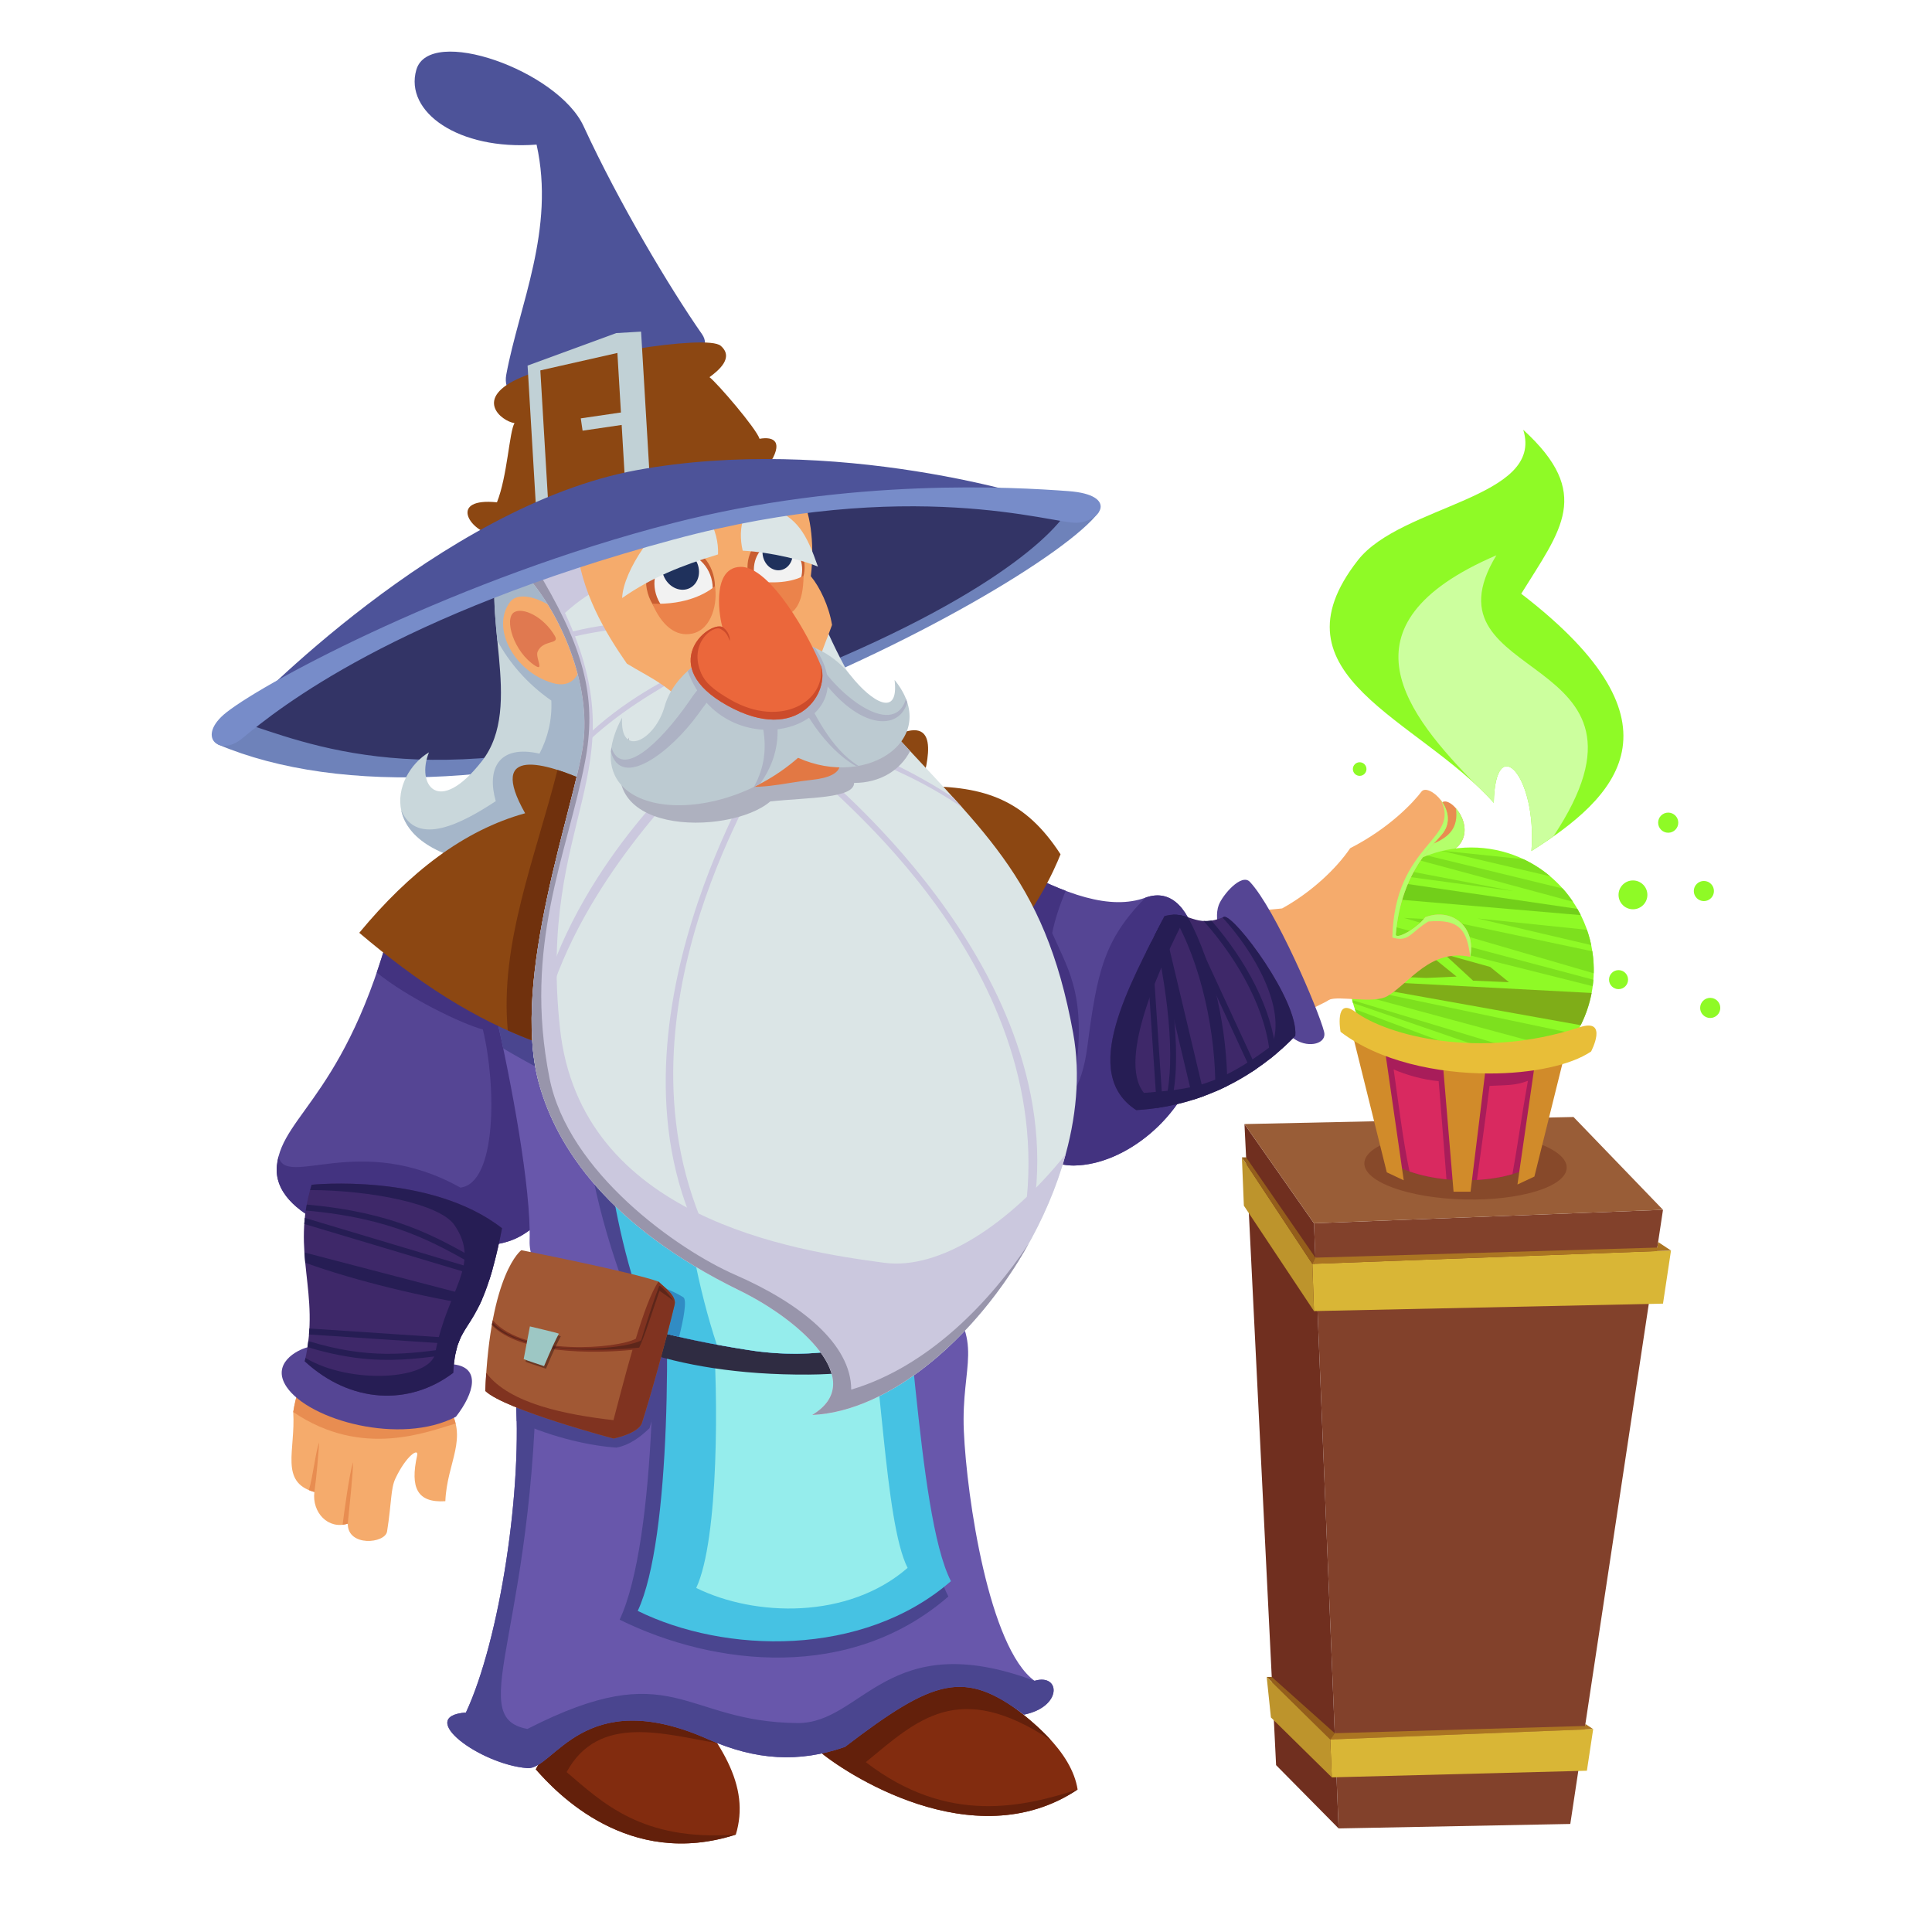 <?xml version="1.0" encoding="UTF-8"?>
<svg xmlns="http://www.w3.org/2000/svg" xmlns:xlink="http://www.w3.org/1999/xlink" version="1.1" id="character" x="0px" y="0px" viewBox="0 0 512 512" xml:space="preserve" width="512" height="512">
<g>
	<polygon fill="none" points="344.312,395.006 98.705,423.892 64.861,211.989 359.454,143.338  "/>
	<ellipse fill="none" cx="213.91" cy="474.632" rx="115.205" ry="23.691"/>
	<path fill="#333466" d="M62.906,193.731c0,0,37.888,26.78,131.759-6.978c61.34-22.059,89.519-45.678,89.519-52.683   C254.219,130.581,161.688,123.415,62.906,193.731z"/>
	<path fill="#6E82BA" d="M193.224,185.822c61.487-22.015,84.717-42.044,89.944-50.848c4.093-1.419,6.864-3.861,8.071,0.674   c-8.079,10.898-50.258,36.111-95.981,53.111c-54.458,20.248-105.442,22.107-137.457,8.548c-0.835-4.353,1.399-7.56,8.867-5.049   C87.137,199.14,121.399,211.539,193.224,185.822z"/>
	<g>
		<path fill="#C9D7DB" d="M132.949,144.997c-6.518,16.631,6.336,41.974-5.28,56.757c-11.615,14.783-17.423,6.072-13.991-2.376    c-9.767,5.808-15.575,25.871,17.687,30.094s32.511-44.662,30.26-55.173C155.124,143.942,132.949,144.997,132.949,144.997z"/>
		<path fill="#A5B6C9" d="M140.729,146.415c-3.478,0.084-6.356,0.235-8.391,0.369c-2.062,6.813-1.337,14.883-0.532,23.018    c3.075,5.663,7.778,11.324,14.298,15.849c0.25,5.176-0.967,9.916-3.133,14.073c-10.92-2.49-14.014,4.137-11.586,12.586    c-9.014,5.962-20.87,12.144-25.049,2.442c1.352,6.364,8.161,12.579,25.029,14.721c33.262,4.224,32.511-44.662,30.26-55.173    C157.641,155.695,147.775,148.896,140.729,146.415z"/>
	</g>
	<g>
		<path fill="#F5AB6C" d="M92.162,403.785c-0.061,6.213,9.905,5.284,10.415,2.071c1.224-7.716,0.939-11.32,2.199-14.006    c2.828-6.029,6.249-8.321,5.763-6.118c-1.899,8.606,0.056,12.573,7.482,12.103c0.432-10.492,6.294-16.708,0.641-25.232    c-6.035-18.147-31.444-22.835-37.303-9.648c-1.933,4.349-2.914,6.646-3.653,11.258c0.669,10.161-3.729,18.569,5.607,21.183    C82.641,400.839,86.98,405.447,92.162,403.785z"/>
		<path fill="#E88D51" d="M93.529,387.487c-0.985,3.488-2.29,12.914-2.733,16.581c0.448-0.052,0.902-0.134,1.366-0.283    C92.52,400.151,93.675,389.517,93.529,387.487z"/>
		<path fill="#E88D51" d="M83.311,395.396L83.311,395.396c0.617-4.264,1.019-9.686,1.276-13.141    c-0.955,2.433-1.567,8.642-2.726,12.64C82.304,395.079,82.783,395.248,83.311,395.396z"/>
		<path fill="#E88D51" d="M118.661,372.603c-6.035-18.147-31.444-22.835-37.303-9.648c-1.93,4.344-2.912,6.641-3.65,11.242    c18.401,12.487,35.749,5.118,43.044,3.06C120.392,375.759,119.735,374.223,118.661,372.603z"/>
		<path fill="#554594" d="M105.252,238.842c-12.046,50.71-30.448,56.237-31.872,70.028c-1.423,13.792,23.442,21.029,36.821,21.331    c26.24,0.592,25.866-0.06,37.69-10.696c1.558-20.929-5.206-37.621-6.441-73.541C140.642,222.462,105.252,238.842,105.252,238.842z    "/>
		<path fill="#433380" d="M105.252,238.842c-1.698,7.146-3.521,13.395-5.406,18.896c8.128,6.643,22.811,13.731,28.116,15.076    c3.628,14.962,3.675,40.759-5.95,41.914c-26.736-14.962-46.394,0.412-48.185-8.305c-0.209,0.793-0.36,1.605-0.447,2.448    c-1.423,13.792,23.442,21.029,36.821,21.331c26.24,0.592,25.866-0.06,37.69-10.696c1.558-20.929-5.206-37.621-6.441-73.541    C140.642,222.462,105.252,238.842,105.252,238.842z"/>
		<path fill="#554594" d="M81.488,357.052c-2.82,0.702-9.686,4.328-5.534,10.493c5.959,8.848,30.223,15.551,44.876,7.906    c4.904-6.319,6.567-12.99-0.52-13.862C113.322,360.73,81.488,357.052,81.488,357.052z"/>
		<path fill="#3E2869" d="M120.107,363.816c0.922-15.947,7.104-8.044,12.931-38.317c-18.991-14.807-50.457-11.525-50.457-11.525    c-5.586,18.182,2.446,28.569-1.821,46.782C92.898,371.952,108.453,372.646,120.107,363.816z"/>
		<path fill="#261D54" d="M133.038,325.499c-18.991-14.807-50.457-11.525-50.457-11.525c-0.146,0.475-0.277,0.941-0.405,1.405    c16.054,0.043,34.372,3.617,38.263,9.289c7.22,10.523-1.987,17.047-5.109,33.967c-1.305,7.073-22.427,8.366-34.38,1.242    c-0.063,0.293-0.121,0.582-0.19,0.879c12.138,11.197,27.693,11.89,39.347,3.061C121.029,347.869,127.212,355.772,133.038,325.499z    "/>
		<path fill="#261D54" d="M127.208,334.347c-11.67-6.688-22.8-13.064-45.918-15.12c0,0.001,0,0.002-0.001,0.004    c-0.098,0.528-0.185,1.051-0.262,1.567c22.874,2.021,33.868,8.319,45.393,14.924c0.844,0.484,1.697,0.973,2.561,1.463    l-48.2-14.435c-0.057,0.543-0.103,1.08-0.14,1.611l49.07,14.696c0.111-0.346,0.222-0.712,0.333-1.081    c0.034-0.113,0.069-0.224,0.103-0.339c0.133-0.449,0.267-0.91,0.4-1.386c0-0.001,0-0.002,0.001-0.002    C129.42,335.612,128.304,334.975,127.208,334.347z"/>
		<path fill="#261D54" d="M80.673,331.918c0.061,0.913,0.138,1.819,0.223,2.721c13.2,4.798,31.682,9.214,46.056,11.428    c0.279-0.57,0.561-1.185,0.848-1.851L80.673,331.918z"/>
		<g>
			<path fill="#261D54" d="M81.706,355.398c-0.064,0.528-0.137,1.063-0.221,1.604c6.132,1.858,11.433,2.827,16.402,3.197     c7.773,0.578,14.748-0.306,22.835-1.516c0.121-0.598,0.256-1.151,0.404-1.662C107.723,359.037,97.509,360.214,81.706,355.398z"/>
			<path fill="#261D54" d="M121.362,356.272c0.187-0.553,0.391-1.065,0.61-1.547l-39.98-2.658c-0.027,0.521-0.063,1.048-0.108,1.58     L121.362,356.272z"/>
		</g>
	</g>
	<g>
		<path fill="#822C0F" d="M141.992,468.893c5.512,6.269,24.509,26.476,53.01,17.29c3.866-12.8-3.388-24.737-18.676-41.494    C168.147,435.725,144.766,463.137,141.992,468.893z"/>
		<path fill="#63200B" d="M150.158,469.623c8.53-15.676,26.07-9.944,39.887-7.697c-3.316-5.262-7.943-10.905-13.719-17.236    c-8.179-8.964-31.559,18.447-34.334,24.203c5.512,6.269,24.509,26.476,53.01,17.29    C170.038,488.037,159.562,477.611,150.158,469.623z"/>
	</g>
	<g>
		<path fill="#822C0F" d="M216.899,463.922c6.29,5.489,40.963,28.799,68.682,10.32c-1.554-9.89-11.879-18.908-24.332-26.951    C251.055,440.708,218.892,457.851,216.899,463.922z"/>
		<path fill="#63200B" d="M285.58,474.242c-14.255,4.554-34.341,9.557-56.135-7.256c13.562-11.113,24.508-22.119,49.081-5.797    c-4.44-4.906-10.54-9.546-17.278-13.898c-10.194-6.584-42.357,10.56-44.35,16.631C223.188,469.411,257.862,492.721,285.58,474.242    z"/>
	</g>
	<g>
		<path fill="#F5AB6C" d="M135.207,159.492c-5.28,6.909,1.155,18.677,11.351,21.548c9.068,2.553,9.526-11.186,3.668-16.954    C144.368,158.317,137.482,156.515,135.207,159.492z"/>
		<path fill="#E07950" d="M136.26,162.252c2.319-1.395,7.817,1.165,10.793,6.305c1.353,2.337-3.198,0.867-4.589,4.162    c-0.621,1.473,1.808,5.257-0.606,3.722C136.117,172.789,133.515,163.904,136.26,162.252z"/>
	</g>
	<g>
		<path fill="#6857AB" d="M223.918,462.953c23.828-18.223,31.67-20.426,47.427-8.555c10.249-2.05,9.736-11.017,2.818-8.968    c-12.042-8.711-17.967-48.478-18.736-66.221c-0.769-17.743,5.765-23.508-5.893-36.575c-9.893-11.089-82.501-19.729-95.825-8.968    c-13.323,10.761-18.256,21.493-17.166,34.717c2.122,25.75-4.099,66.232-13.067,85.448c-13.579,1.025,3.859,13.804,16.289,14.742    c7.015,0.53,14.781-22.335,47.797-7.696C200.334,466.54,211.775,467.183,223.918,462.953z"/>
		<path fill="#4A458F" d="M211.315,456.627c-30.598-0.285-32.785-18.232-71.549,1.561c-17.613-3.267,3.524-27.479,2.413-107.418    c-0.026-1.889-0.268-3.137-0.685-3.836c-4.098,6.624-5.597,13.597-4.95,21.451c2.122,25.75-4.099,66.232-13.067,85.448    c-13.579,1.025,3.859,13.804,16.289,14.742c7.015,0.53,14.781-22.335,47.797-7.696c12.772,5.663,24.212,6.306,36.355,2.075    c23.828-18.223,31.67-20.426,47.427-8.555c10.249-2.05,9.736-11.017,2.818-8.968C235.144,430.9,228.677,456.788,211.315,456.627z"/>
		<path fill="#4A458F" d="M164.215,429.235c9.897-21.209,10.045-81.722,7.704-110.141c38.588-16.078,47.201-9.266,59.425-3.874    c6.731,19.512,9.753,87.931,19.985,107.867C225.544,445.509,189.595,441.748,164.215,429.235z"/>
		<path fill="#46C2E3" d="M169.009,426.902c8.968-19.216,8.657-76.886,6.536-102.636c34.963-14.567,48.935-11.973,60.01-7.088    c6.098,17.679,7.18,83.783,16.451,101.846C228.644,439.339,192.004,438.239,169.009,426.902z"/>
		<path fill="#95EDEC" d="M184.507,420.825c6.053-12.97,5.843-51.896,4.411-69.277c23.599-9.832,33.03-8.082,40.505-4.785    c4.116,11.933,4.847,56.551,11.104,68.744C224.759,429.22,200.028,428.478,184.507,420.825z"/>
		<path fill="#4A458F" d="M172.132,378.474c3.556-11.438,8.38-33.299,5.962-42.406c-3.376-1.929-8.186-4.112-14.895-5.969    c-4.205,0.798-7.506,1.966-9.488,3.567c-13.323,10.761-18.256,21.493-17.166,34.717c0.214,2.602,0.34,5.361,0.389,8.227    c9.967,4.601,20.225,6.636,26.429,7.018C166.954,382.98,169.983,380.569,172.132,378.474z"/>
	</g>
	<path fill="#E88D51" d="M382.044,212.752c-2.404,2.47-9.506,8.468-20.621,12.489c-4.446,5.051,4.308,20.231,4.968,18.886   c7.314-14.897,17.775-17.406,20.057-19.897C391.36,218.871,384.173,210.564,382.044,212.752z"/>
	<path fill="#B4FF6B" d="M386.449,224.23c2.99-3.263,1.495-7.614-0.612-10.029c1.448,10.389-10.109,9.924-24.227,15.032   c-0.541,0.614-0.962,1.303-1.284,2.043c0.918,6.217,5.59,13.819,6.065,12.85C373.705,229.23,384.166,226.721,386.449,224.23z"/>
	<g>
		<circle fill="#8FFA26" cx="432.752" cy="237.147" r="3.821"/>
	</g>
	<g>
		<circle fill="#8FFA26" cx="428.931" cy="259.613" r="2.522"/>
	</g>
	<g>
		<circle fill="#8FFA26" cx="453.226" cy="267.109" r="2.668"/>
	</g>
	<g>
		<circle fill="#8FFA26" cx="442.092" cy="218.016" r="2.668"/>
	</g>
	<g>
		<circle fill="#8FFA26" cx="451.545" cy="236.133" r="2.668"/>
	</g>
	<g>
		<circle fill="#8FFA26" cx="360.326" cy="203.807" r="1.804"/>
	</g>
	<polygon fill="#82412B" points="348.217,324.183 440.71,320.611 416.145,483.367 354.745,484.551  "/>
	<polygon fill="#702F1F" points="329.796,297.889 348.217,324.183 354.745,484.551 338.177,467.779  "/>
	<polygon fill="#D9B636" points="347.788,334.945 442.833,331.413 440.71,345.476 348.217,347.45  "/>
	<polygon fill="#BD942C" points="329.116,306.711 347.788,334.945 348.217,347.45 329.637,319.514  "/>
	<polygon fill="#945E1B" points="330.232,306.711 348.587,333.292 347.788,334.945 329.116,306.711  "/>
	<polygon fill="#AB7522" points="348.587,333.292 439.2,330.618 439.422,329.147 442.833,331.413 347.788,334.945  "/>
	<polygon fill="#945E1B" points="337.024,444.405 353.718,459.319 352.531,460.982 335.685,444.405  "/>
	<polygon fill="#AB7522" points="353.718,459.319 420.064,457.4 420.144,456.868 422.208,458.238 352.531,460.982  "/>
	<polygon fill="#D9B636" points="352.531,460.982 422.208,458.238 420.544,469.262 352.94,471.018  "/>
	<polygon fill="#BD942C" points="335.685,444.405 352.531,460.982 352.94,471.018 336.809,455.144  "/>
	<polygon fill="#995D37" points="416.996,296.015 440.71,320.611 348.217,324.183 329.796,297.889  "/>
	<g>
		<circle fill="#8FFA26" cx="389.866" cy="257.09" r="32.5"/>
		<path fill="#7FAD18" d="M357.567,260.692l61.333,10.991c1.354-2.699,2.325-5.573,2.889-8.536l-64.319-3.399    C357.495,260.063,357.532,260.377,357.567,260.692z"/>
		<g>
			<g>
				<polygon fill="#7FAD18" points="386.007,258.804 379.602,253.611 347.866,257.958 377.994,259.165     "/>
			</g>
		</g>
		<g>
			<g>
				<polygon fill="#7FAD18" points="399.894,260.291 394.901,256.243 382.764,252.858 390.377,259.884     "/>
			</g>
		</g>
		<g>
			<g>
				<polygon fill="#7FAD18" points="377.695,252.35 376.684,251.307 357.102,250.079 356.045,255.185     "/>
			</g>
		</g>
		<path fill="#7DE01E" d="M357.905,263.005l56.597,15.281c1.151-1.339,2.191-2.758,3.1-4.25l-59.946-12.582    C357.727,261.972,357.81,262.489,357.905,263.005z"/>
		<path fill="#7DE01E" d="M375.682,227.861l41.162,11.113c-0.832-1.242-1.735-2.414-2.707-3.507l-35.869-8.732    C377.397,227.069,376.535,227.447,375.682,227.861z"/>
		<path fill="#7DE01E" d="M359.454,245.639l62.625,15.715c0.076-0.569,0.138-1.139,0.184-1.712l-61.774-16.44    C360.111,244.001,359.765,244.813,359.454,245.639z"/>
		<g>
			<g>
				<polygon fill="#7DE01E" points="401.021,236.133 370.06,230.21 368.245,231.698     "/>
			</g>
		</g>
		<path fill="#7DE01E" d="M358.554,265.809l50.609,17.434c0.9-0.663,1.757-1.367,2.572-2.108l-53.377-16.091    C358.422,265.3,358.483,265.555,358.554,265.809z"/>
		<path fill="#7DE01E" d="M360.422,270.834l16.096,6.474l14.431,2.029l-31.893-11.89    C359.442,268.589,359.901,269.718,360.422,270.834z"/>
		<path fill="#7DE01E" d="M421.68,250.456c-0.285-1.361-0.656-2.713-1.123-4.051l-29.005-3.004L421.68,250.456z"/>
		<path fill="#7DE01E" d="M382.162,225.518l28.635,6.705c-2.172-1.827-4.56-3.344-7.094-4.534l-21.376-2.214    C382.272,225.489,382.217,225.504,382.162,225.518z"/>
		<path fill="#7DE01E" d="M372.078,243.263l50.278,14.673c0.052-1.937-0.074-3.887-0.376-5.83l-39.461-8.34L372.078,243.263z"/>
		<path fill="#72CF1A" d="M418.906,242.516c-0.063-0.126-0.12-0.254-0.185-0.38c-0.226-0.435-0.463-0.86-0.705-1.28l-50.472-7.384    c-1.415,1.336-2.696,2.782-3.831,4.322L418.906,242.516z"/>
	</g>
	
		<ellipse transform="matrix(0.023 -1 1 0.023 70.614 689.908)" fill="#87492A" cx="388.148" cy="308.84" rx="9.008" ry="26.813"/>
	<path fill="#A81D5A" d="M415.725,274.992c-2.897,10.166-8.589,27.936-10.609,34.45c-8.021,4.367-25.995,5.004-36.828-1.358   c-2.222-8.324-4.827-20.393-9.094-36.644C377.34,280.623,408.913,278.857,415.725,274.992z"/>
	<g>
		<path fill="#D92960" d="M381.254,286.521c-4.128-0.371-8.626-1.672-11.922-3.105c1.384,9.61,2.42,18.549,4.198,27.028    c3.076,1.066,6.417,1.747,9.795,2.082C382.769,305.443,381.982,294.942,381.254,286.521z"/>
		<path fill="#D92960" d="M391.417,312.692c3.431-0.197,6.654-0.728,9.399-1.543c1.304-7.158,2.506-15.929,4.095-24.72    c-3.345,1.314-6.024,1.117-10.163,1.34C393.769,295.758,392.392,305.661,391.417,312.692z"/>
	</g>
	<polygon fill="#D18B2A" points="372.004,312.793 367.514,310.682 358.42,274.038 366.887,277.323  "/>
	<polygon fill="#D18B2A" points="402.141,313.906 406.631,311.795 415.725,275.151 407.258,278.436  "/>
	<polygon fill="#D18B2A" points="385.207,315.809 389.711,315.809 393.964,281.119 382.263,280.584  "/>
	<g>
		<path fill="#E8BE38" d="M394.697,284.486c-13.817,0-29.251-3.243-39.433-11.044c0,0-1.717-9.443,3.929-5.268    c8.351,6.175,32.8,12.854,59.42,4.065c7.775-2.567,3.042,6.419,3.042,6.419C416.291,282.301,406.039,284.486,394.697,284.486z"/>
	</g>
	<path fill="#F5AB6C" d="M377.735,243.058c-2.592,3.354-7.956,6.045-7.831,4.552c1.443-17.142,10.655-24.22,12.605-26.979   c4.197-5.936-3.979-13.271-5.816-10.832c-2.074,2.753-8.363,9.598-18.883,14.988c-3.774,5.571-10.404,11.706-17.896,15.877   c-6.665,13.21,1.197,21.397,12.271,24.314c2.55-1.241,11.882,1.184,15.561-1.038c5.971-3.608,11.334-12.581,21.882-10.366   C391.186,245.678,384.85,240.408,377.735,243.058z"/>
	<path fill="#B4FF6B" d="M377.735,243.058c-2.592,3.354-7.956,6.045-7.831,4.552c1.443-17.142,10.655-24.22,12.605-26.979   c2.125-3.006,1.076-6.368-0.714-8.641c5.486,10.634-12.184,11.332-12.81,36.448c4.384,1.392,4.922-1.441,9.533-4.227   c8.419-0.783,10.266,2.475,11.111,9.362C391.186,245.678,384.85,240.408,377.735,243.058z"/>
	<path fill="#554594" d="M317.505,280.709c4.354-17.984,0.488-48.069-13.961-42.816c-9.226,3.355-21.08-0.648-36.025-8.919   c-8.425,2.282-19.1,4.212-38.617,3.869c-8.174,16.574-12.249,40.586-12.249,40.586c17.207,10.174,53.431,35.654,67.987,35.449   C298.503,308.685,313.891,295.638,317.505,280.709z"/>
	<path fill="#433380" d="M284.255,289.647c4.314-24.984-0.696-31.664-5.414-42.377c0.658-3.306,1.81-6.917,3.581-11.197   c-4.587-1.726-9.543-4.131-14.904-7.098c-8.425,2.282-19.1,4.212-38.617,3.869c-8.174,16.574-12.249,40.586-12.249,40.586   c17.207,10.174,53.431,35.654,67.987,35.449c13.864-0.194,29.251-13.241,32.866-28.17c4.354-17.984,0.488-48.069-13.961-42.816   c-10.939,11.137-12.774,19.438-15.392,39.525C287.419,283.039,286.096,287.074,284.255,289.647z"/>
	<path fill="#F5AB6C" d="M351.371,265.479c-6.707,3.38-13.419,6.696-23.881,10.777c-2.699-8.49-2.576-31.944,3.464-35.206   c6.744,0.857,20.296-2.633,25.507-1.797C363.203,244.743,357.502,262.389,351.371,265.479z"/>
	<path fill="#554594" d="M331.236,233.707c-2.236-2.382-7.266,3.483-8.259,6.151c-3.074,8.263,9.865,29.139,20.338,35.673   c3.694,2.305,8.364,0.991,7.59-2.078C349.439,267.634,337.963,240.875,331.236,233.707z"/>
	<path fill="#2F2C42" d="M160.811,337.352c21.911,4.153,56.493,6.732,82.891,4.092c7.128-2.112,13.265-3.663,12.756,4.554   c-3.781,6.93-12.523,18.103-42.191,18.281c-37.354,0.224-58.739-10.425-72.994-21.116   C141.936,326.528,154.08,329.696,160.811,337.352z"/>
	<path fill="#6857AB" d="M256.459,341.047c0-20.987-7.609-58.067-3.253-81.176c4.356-23.109-121.961,8.316-121.961,8.316   c4.356,19.007,9.504,46.725,9.108,60.585s21.779,23.363,58.091,29.017C224.378,361.827,245.456,352.531,256.459,341.047z"/>
	<path fill="#4A458F" d="M245.97,252.542c-26.354-6.336-114.725,15.646-114.725,15.646c0.694,3.028,1.408,6.279,2.117,9.658   c7.841,4.629,15.722,8.707,20.661,10.446c1.01,15.275,3.805,32.289,12.068,54.34c0.411,3.406,1.742,6.405,3.784,9.03   c8.109,2.396,17.7,4.436,28.568,6.128c20.316,3.163,37.65-1.857,49.497-9.7C246.931,318.539,243.291,282.724,245.97,252.542z"/>
	<path fill="#46C2E3" d="M241.446,257.234c0.195-2.148-0.042-3.969-0.628-5.516c-19.361-1.897-57.058,4.944-82.778,10.385   c0.571,26.398,2.065,59.523,14.401,90.291c7.545,2.081,16.259,3.878,26.002,5.396c17.841,2.778,33.384-0.755,44.929-6.969   C242.94,322.903,238.746,286.987,241.446,257.234z"/>
	<path fill="#95EDEC" d="M241.067,261.389c0.338-4.805-1-7.972-3.489-9.904c-8.25-0.386-19.023,0.465-30.548,1.961   c-14.778,5.061-28.765,12.618-28.765,12.618c0.442,26.373,1.627,59.672,11.684,90.279c2.74,0.506,5.566,0.99,8.495,1.446   c17.403,2.71,32.614-0.589,44.066-6.52C242.122,324.313,239.058,289.924,241.067,261.389z"/>
	<path fill="#318CC4" d="M157.868,336.34c-0.439,2.895-1.885,6.064-3.673,9.298c6.54,3.356,15.24,6.234,25.771,8.651   c1.189-4.704,2.162-9.847,1.103-10.509C173.472,339.03,157.868,336.34,157.868,336.34z"/>
	<path fill="#8C4712" d="M244.165,208.395c1.501-5.918,6.072-21.194-9.504-12.011c-15.575,9.183-68.57,15.443-79.13,10.691   c-10.559-4.752-26.663-9.767-16.367,8.448c-16.22,4.488-30.622,15.575-43.954,31.678c30.49,25.871,60.321,40.126,107.439,35.374   c56.776-5.726,75.237-48.262,78.404-56.181C271.815,212.138,261.201,208.21,244.165,208.395z"/>
	<path fill="#70310D" d="M167.526,208.692c-5.441-0.08-9.712-0.591-11.994-1.618c-2.432-1.095-5.158-2.2-7.788-3.035   c-5.982,23.572-15.323,46.073-13.176,69.032c9.122,4.086,18.767,7.055,29.309,8.75   C167.051,249.636,165.399,237.055,167.526,208.692z"/>
	<g>
		<path fill="#3E2869" d="M324.444,242.947c-7.849,3.41-9.475-1.996-15.855-0.16c-9.348,18.425-22.598,41.63-7.466,51.405    c21.146-1.243,35.299-12.512,42.139-19.676C344.146,265.187,327.291,242.693,324.444,242.947z"/>
		<g>
			<path fill="#261D54" d="M306.582,293.607c0.525-0.077,1.055-0.148,1.571-0.237l-2.932-43.989     c-0.469,0.92-0.936,1.846-1.402,2.777L306.582,293.607z"/>
			<path fill="#261D54" d="M310.166,292.978c3.4-11.558,0.465-31.911-3.025-47.353c-0.364,0.71-0.729,1.424-1.098,2.144     c3.854,17.447,5.652,35.779,2.358,45.564C309.001,293.227,309.58,293.099,310.166,292.978z"/>
		</g>
		<g>
			<path fill="#261D54" d="M314.465,242.97c-0.631-0.197-1.276-0.367-1.963-0.471l19.216,41.563c0.453-0.296,0.9-0.591,1.334-0.889     L314.465,242.97z"/>
			<path fill="#261D54" d="M321.039,243.968c-0.746,0.115-1.429,0.144-2.062,0.104c9.733,10.957,16.967,24.542,17.631,36.487     c0.542-0.429,1.056-0.854,1.56-1.279C337.186,267.436,330.237,254.545,321.039,243.968z"/>
		</g>
		<g>
			<path fill="#261D54" d="M316.163,291.435c1.027-0.323,2.034-0.663,3.012-1.027l-11.086-46.637     c-0.727,1.426-1.471,2.876-2.223,4.346L316.163,291.435z"/>
			<path fill="#261D54" d="M325.243,287.776c-0.022-14.377-3.454-31.776-10.414-44.689c-1.243-0.404-2.505-0.759-4.046-0.68     c7.68,12.882,11.497,31.851,11.289,46.845C323.165,288.782,324.217,288.286,325.243,287.776z"/>
		</g>
		<path fill="#261D54" d="M324.444,242.947c-0.165,0.072-0.313,0.118-0.472,0.182c8.258,9.004,16.969,23.854,13.127,33.928    c-14.609,11.034-21.54,11.588-33.945,12.571c-7.375-9.041,5.195-35.396,11.043-46.739c-1.593-0.477-3.284-0.771-5.607-0.102    c-9.348,18.425-22.598,41.63-7.466,51.405c21.146-1.243,35.299-12.512,42.139-19.676    C344.146,265.187,327.291,242.693,324.444,242.947z"/>
	</g>
	<g>
		<path fill="#A15834" d="M174.515,339.645c-6.777-2.5-36.362-8.332-36.362-8.332s-8.26,5.924-9.554,37.3    c5.205,4.996,34.032,12.618,34.032,12.618s6.589-1.364,7.485-4.139c2.44-7.558,6.552-22.551,8.675-31.395    C179.353,343.356,175.819,340.972,174.515,339.645z"/>
		<path fill="#803320" d="M130.577,349.88c-0.08,0.425-0.159,0.858-0.236,1.301c7.476,7.702,27.032,7.567,37.275,6.54    c-2.082,7.144-3.927,14.491-5.045,18.636c-12.275-1.424-27.41-4.23-33.706-12.504c-0.105,1.522-0.197,3.097-0.266,4.759    c5.205,4.996,34.032,12.618,34.032,12.618s6.589-1.364,7.485-4.139c2.44-7.558,6.552-22.551,8.675-31.395    c0.562-2.34-2.972-4.724-4.276-6.051c-1.89,2.621-4.029,8.582-6.022,15.128C163.787,357.41,139.057,359.544,130.577,349.88z"/>
		<path opacity="0.5" fill="#3B1A15" d="M144.689,362.726c0,0,2.321-5.637,3.929-8.595    c-0.107-0.147-7.682-1.93-7.682-1.93s-0.505,2.621-1.648,8.666C139.669,361.086,144.689,362.726,144.689,362.726z"/>
		<path opacity="0.5" fill="#3B1A15" d="M174.682,340.824c-1.139,2.953-2.785,7.851-4.778,14.397    c-4.669,2.616-30.527,4.63-39.427-4.789c-0.031,0.171-0.063,0.341-0.093,0.515c7.623,7.699,28.751,7.216,39.009,6.187    c1.448-2.983,3.21-8.811,5.379-15.059c1.898,1.326,2.561,1.737,3.652,2.628C178.078,343.962,174.912,340.228,174.682,340.824z"/>
		<path fill="#9DC7C4" d="M144.182,362.035c0,0,2.321-5.637,3.929-8.595c-0.107-0.147-7.682-1.93-7.682-1.93    s-0.505,2.621-1.648,8.666C139.162,360.394,144.182,362.035,144.182,362.035z"/>
	</g>
	<path fill="#8FFA26" d="M359.863,148.456c11.492-14.684,49.469-16.355,43.814-34.557c18.508,16.89,9.984,26.467-0.534,43.449   c45.191,34.754,25.035,54.097,2.699,68.181c1.568-19.901-9.606-31.995-9.971-12.764C375.78,190.262,335.82,179.177,359.863,148.456   z"/>
	<path fill="#CCFF9E" d="M411.665,221.635c-1.902,1.338-3.842,2.647-5.822,3.895c1.568-19.901-9.606-31.995-9.971-12.764   c-1.42-1.59-2.956-3.112-4.545-4.599c-18.27-18.637-37.937-42.472,5.228-61.011C375.577,181.765,444.766,171.844,411.665,221.635z"/>
	<g>
		<path fill="#DBE5E6" d="M284.41,273.866c-7.671-42.359-24.73-53.896-52.269-84.739c-13.055-14.621-25.079-54.249-25.079-54.249    s-22.64,4.151-67.279,17.951c8.704,9.835,16.98,28.378,14.741,44.613s-19.266,61.773-11.742,89.491    c4.639,17.091,18.611,38.146,53.193,55.041c16.403,8.014,34.054,24.169,19.271,32.998    C250.219,373.415,292.315,317.515,284.41,273.866z"/>
		<path fill="#CBC8DE" d="M234.319,334.648c-23.843-3.185-80.563-11.805-85.933-62.237c-6-56.358,21.19-67.473,1.342-109.974    c15.476-14.177,28.665-8.86,32.319-6.704c12.997,7.668,22.636,9.692,32.763,1.046c-4.696-11.847-7.748-21.902-7.748-21.902    s-22.64,4.151-67.279,17.951c8.704,9.835,16.98,28.378,14.741,44.613s-19.266,61.773-11.742,89.491    c4.639,17.091,18.611,38.146,53.193,55.041c16.403,8.014,34.054,24.169,19.271,32.998c26.729-1.19,57.617-34.123,67.165-69.069    C267.563,324.436,249.073,336.62,234.319,334.648z"/>
		<path fill="#CBC8DE" d="M201.63,204.924c0.068-0.618-0.687-0.768-1.428-0.462c-2.008,4.495-47.421,80.6-7.244,135.999    c0.989,0.508,1.992,1.013,3.017,1.513c0.002,0.001,0.003,0.002,0.005,0.002C155.697,283.794,196.586,215.8,201.63,204.924z"/>
		<path fill="#CBC8DE" d="M182.048,204.338c-3.88,2.569-36.891,35.131-40.838,73.525c0.15,1.601,0.358,3.164,0.624,4.688    c3.194-35.304,29.984-64.903,41.172-77.058C183.881,204.689,183.149,204.235,182.048,204.338z"/>
		<path fill="#CBC8DE" d="M149.315,168.006c0.186,0.412,0.372,0.824,0.551,1.242c10.831-2.829,21.117-3.247,27.764-3.684    c0.486-0.023,0.53-0.419,0.055-0.795C175.732,164.422,162.096,164.366,149.315,168.006z"/>
		<path fill="#CBC8DE" d="M180.711,178.175c-2.042,0.607-15.98,7.572-26.032,17.681c-0.051,0.529-0.082,1.061-0.155,1.586    c-0.016,0.117-0.04,0.25-0.058,0.37c9.287-9.161,20.025-15.068,26.552-18.902C181.423,178.666,181.317,178.3,180.711,178.175z"/>
		<path fill="#CBC8DE" d="M252.633,211.376c-20.862-13.706-43.039-19.375-46.231-19.583c-0.34,0.55-0.736,1.02-0.257,1.479    c10.675,3.383,30.439,8.125,48.865,20.743C254.232,213.142,253.439,212.262,252.633,211.376z"/>
		<path fill="#CBC8DE" d="M268.346,336.621c1.053-1.609,2.066-3.25,3.043-4.915c19.564-65.858-49.092-122.445-52.503-126.008    c-0.801-0.039-1.461,0.357-1.189,0.916C226.225,215.275,289.215,266.818,268.346,336.621z"/>
		<path fill="#AEB1BF" d="M236.462,193.906c-4.032,1.603-8.807,0.633-12.505,0.139c-6.547-0.875-29.104-3.432-34.186,2.077    c-3.693,4.004-23.202,11.483-23.148-0.634c-12.37,26.108,26.712,26.207,37.503,16.902c10.132-1.089,22.149-0.741,22.222-4.909    c6.975,0,12.276-3.445,14.844-8.445C239.654,197.381,238.078,195.674,236.462,193.906z"/>
		<path fill="#9895AB" d="M194.853,337.85c-15.252-6.652-44.285-27.146-49.237-52.168c-6.985-35.297,4.636-58.964,9.418-83.793    c3.082-16,0.168-28.766-11.005-47.989c-0.994-1.642-2.396-1.642-4.246-1.072c8.704,9.835,16.98,28.378,14.741,44.613    s-19.266,61.773-11.742,89.491c4.639,17.091,18.611,38.146,53.193,55.041c16.403,8.014,34.054,24.169,19.271,32.998    c20.511-0.913,43.47-20.518,57.357-45.38c-10.052,15.111-26.342,32.521-47.021,38.671    C225.583,356.219,212.186,345.41,194.853,337.85z"/>
	</g>
	<path fill="#F5AB6C" d="M152.652,143.605c1.268,13.277,7.678,23.894,13.474,32.261c5.547,3.461,12.98,6.447,17.172,13.682   c18,3.791,14.004,17.259,31.928-5.756c1.03-8.274,3.004-11.886,5.271-18.169c-0.809-4.99-3.229-10.03-5.623-12.922   c1.136-9.041-0.353-17.91-2.717-21.118C200.519,130.741,151.838,135.087,152.652,143.605z"/>
	<g>
		<path fill="#C95E31" d="M189.013,152.236c1.573,5.525-1.037,11.11-5.829,12.474c-4.792,1.364-9.951-2.009-11.524-7.535    c-1.573-5.525,1.037-11.11,5.829-12.474S187.441,146.711,189.013,152.236z"/>
		<path fill="#F2F2F2" d="M188.49,153.184c1.33,4.673-0.877,9.396-4.93,10.55s-8.417-1.7-9.747-6.373    c-1.33-4.673,0.877-9.396,4.93-10.55C182.796,145.658,187.16,148.511,188.49,153.184z"/>
		<path fill="#1F315C" d="M184.583,148.817c1.358,2.704,0.558,5.851-1.787,7.029c-2.345,1.178-5.348-0.059-6.706-2.763    c-1.358-2.704-0.558-5.851,1.787-7.029C180.223,144.876,183.225,146.113,184.583,148.817z"/>
		<path fill="#EB834B" d="M189.469,155.346c-2.122,1.781-7.398,4.986-16.599,4.645c2.44,5.627,6.13,8.907,10.619,7.91    C188.792,166.723,190.196,159.513,189.469,155.346z"/>
	</g>
	<g>
		<path fill="#C95E31" d="M213.225,150.36c-0.037,4.818-3.454,8.698-7.633,8.666s-7.536-3.964-7.499-8.782s3.454-8.698,7.633-8.666    S213.262,145.542,213.225,150.36z"/>
		<path fill="#F2F2F2" d="M212.58,150.999c-0.031,4.075-2.922,7.356-6.456,7.329c-3.534-0.027-6.374-3.353-6.342-7.427    c0.031-4.075,2.922-7.356,6.456-7.329S212.612,146.924,212.58,150.999z"/>
		<path fill="#1F315C" d="M210,145.84c0.456,2.497-0.93,4.841-3.096,5.236c-2.165,0.395-4.29-1.309-4.746-3.805    c-0.456-2.497,0.93-4.841,3.096-5.236C207.419,141.639,209.544,143.343,210,145.84z"/>
		<path fill="#EB834B" d="M212.952,152.599c-2.909,1.611-7.866,2.325-14.248,1.16c-0.033,3.717,1.908,9.212,7.368,9.524    C210.621,163.544,212.888,159.846,212.952,152.599z"/>
	</g>
	<path fill="#E27844" d="M191.452,207.835c5.227-5.067,26.059-13.585,28.997-9.995c2.938,3.59,4.293,7.798-5.227,8.819   C206.868,207.556,201.831,209.61,191.452,207.835z"/>
	<path fill="#BCCAD1" d="M237.07,180.189c1.23,10.175-6.009,5.944-11.623-1.159c-14.205-17.973-44.768-8.118-49.316,8.176   c-2.489,8.919-11.905,13.951-11.269,2.966c-13.853,25.846,23.177,31.176,46.634,10.657   C230.109,209.182,249.606,195.558,237.07,180.189z"/>
	<path fill="#ADB2C4" d="M182.242,177.821c9.793,26.662,48.747,15.452,33.729-6.122C204.707,166.769,190.46,170.329,182.242,177.821   z"/>
	<path fill="#ADB2C4" d="M240.427,186.154c-0.098-0.307-0.213-0.616-0.336-0.926c-3.425,11.181-19.713-2.263-24.104-11.34   c-1.144-1.38-0.751,1.649-1.545,1.083C225.522,193.395,238.094,194.473,240.427,186.154z"/>
	<path fill="#ADB2C4" d="M226.91,203.07c0.196-0.03,0.387-0.069,0.58-0.104c-7.381-4.616-11.734-13.834-15.732-22.097   c-1.144-1.38-0.751,1.649-1.545,1.083C212.225,187.444,218.392,198.249,226.91,203.07z"/>
	<path fill="#ADB2C4" d="M198.459,181.382c2.513,6.661,7.282,16.492,1.308,27.186c0.561-0.27,1.12-0.556,1.677-0.849   c5.615-7.995,5.404-15.214,3.164-24.39C204.097,181.61,198.967,182.214,198.459,181.382z"/>
	<g>
		<path fill="#ADB2C4" d="M193.905,182.393c0.204-0.838,0.278-0.953,0.298-0.957c-0.009-0.023-0.023-0.109-0.029-0.385    c-7.406-1.792-9.084,1.253-11.559,4.824c-7.812,11.272-17.953,20.592-20.577,12.194c-0.06,0.392-0.103,0.774-0.134,1.151    c2.706,10.162,15.865,0.077,23.168-10.034C188.18,184.884,189.584,182.848,193.905,182.393z"/>
		<path fill="#9FA6BD" d="M194.203,181.435C194.21,181.455,194.213,181.434,194.203,181.435L194.203,181.435z"/>
	</g>
	<path fill="#EB673B" d="M191.457,166.154c-3.88-1.618-17.581,10.358,1.334,20.844s27.413-3.863,24.648-10.846   c-2.765-6.984-13.296-26.247-21.286-25.928C188.162,150.542,190.876,164.697,191.457,166.154z"/>
	<path fill="#CC4B2B" d="M191.457,166.154c-3.88-1.618-17.581,10.358,1.334,20.844s27.413-3.863,24.648-10.846   c1.829,9.556-10.392,16.986-23.776,9.33c-4.942-2.827-6.813-4.764-7.792-6.949c-3.552-7.925,3.085-13.057,5.153-11.818   c1.365,0.818,1.72,1.461,2.398,3.148C193.545,168.308,192.507,166.835,191.457,166.154z"/>
	<path fill="#DBE5E6" d="M164.878,158.482c7.827-5.45,15.588-8.572,25.405-11.553c0.325-6.065-3.557-14.912-9.652-11.756   C174.056,138.577,165.147,151.143,164.878,158.482z"/>
	<path fill="#DBE5E6" d="M216.762,150.158c-3.756-1.623-12.104-3.795-19.941-4.225c-1.416-5.906,0.089-14.005,7.061-11.511   C211.448,137.129,213.784,141.649,216.762,150.158z"/>
	<path fill="#4D5399" d="M142.2,38.322c-20.789,1.584-35.044-8.712-31.876-19.799c3.408-11.927,37.512,0.124,44.335,14.926   c9.313,20.206,22.83,42.867,31.386,55.119s-55.281,29.062-51.873,10.691C137.58,80.89,147.192,60.792,142.2,38.322z"/>
	<path fill="#8C4712" d="M190.995,91.638c3.663,3.168-0.693,6.633-2.97,8.316c2.079,1.584,12.374,13.562,13.265,16.334   c3.861-0.693,6.534,0.792,2.376,7.029c-4.158,6.237-67.019,19.7-73.256,18.413s-11.384-9.899,1.287-8.613   c2.772-6.93,3.267-18.71,4.653-20.987c-3.465-0.495-11.186-6.633,1.881-12.176S187.332,88.47,190.995,91.638z"/>
	<polygon fill="#C1D1D6" points="165.938,132.702 172.526,132.311 169.892,87.882 163.304,88.273 139.814,96.886 142.279,138.482    145.573,138.287 143.195,98.157 163.616,93.537  "/>
	
		<rect x="154.126" y="109.769" transform="matrix(0.989 -0.145 0.145 0.989 -14.434 24.657)" fill="#C1D1D6" width="15.86" height="3.3"/>
	<path fill="#4D5399" d="M64.861,188.76c0,0,51.978-54.69,103.955-64.181s106.667,6.78,114.351,10.396   C250.26,130.581,178.133,123.149,64.861,188.76z"/>
	<path fill="#778CC9" d="M178.39,143.016c63.051-17.025,100.654-4.175,106.982-4.476s11.159-7.384-2.204-8.386   c-14.297-1.072-57.682-3.645-104.927,8.498c-56.271,14.463-107.233,41.503-118.2,50.109c-8.232,6.459-1.921,11.96,4.143,6.931   C73.983,187.563,104.737,162.903,178.39,143.016z"/>
</g>
</svg>

